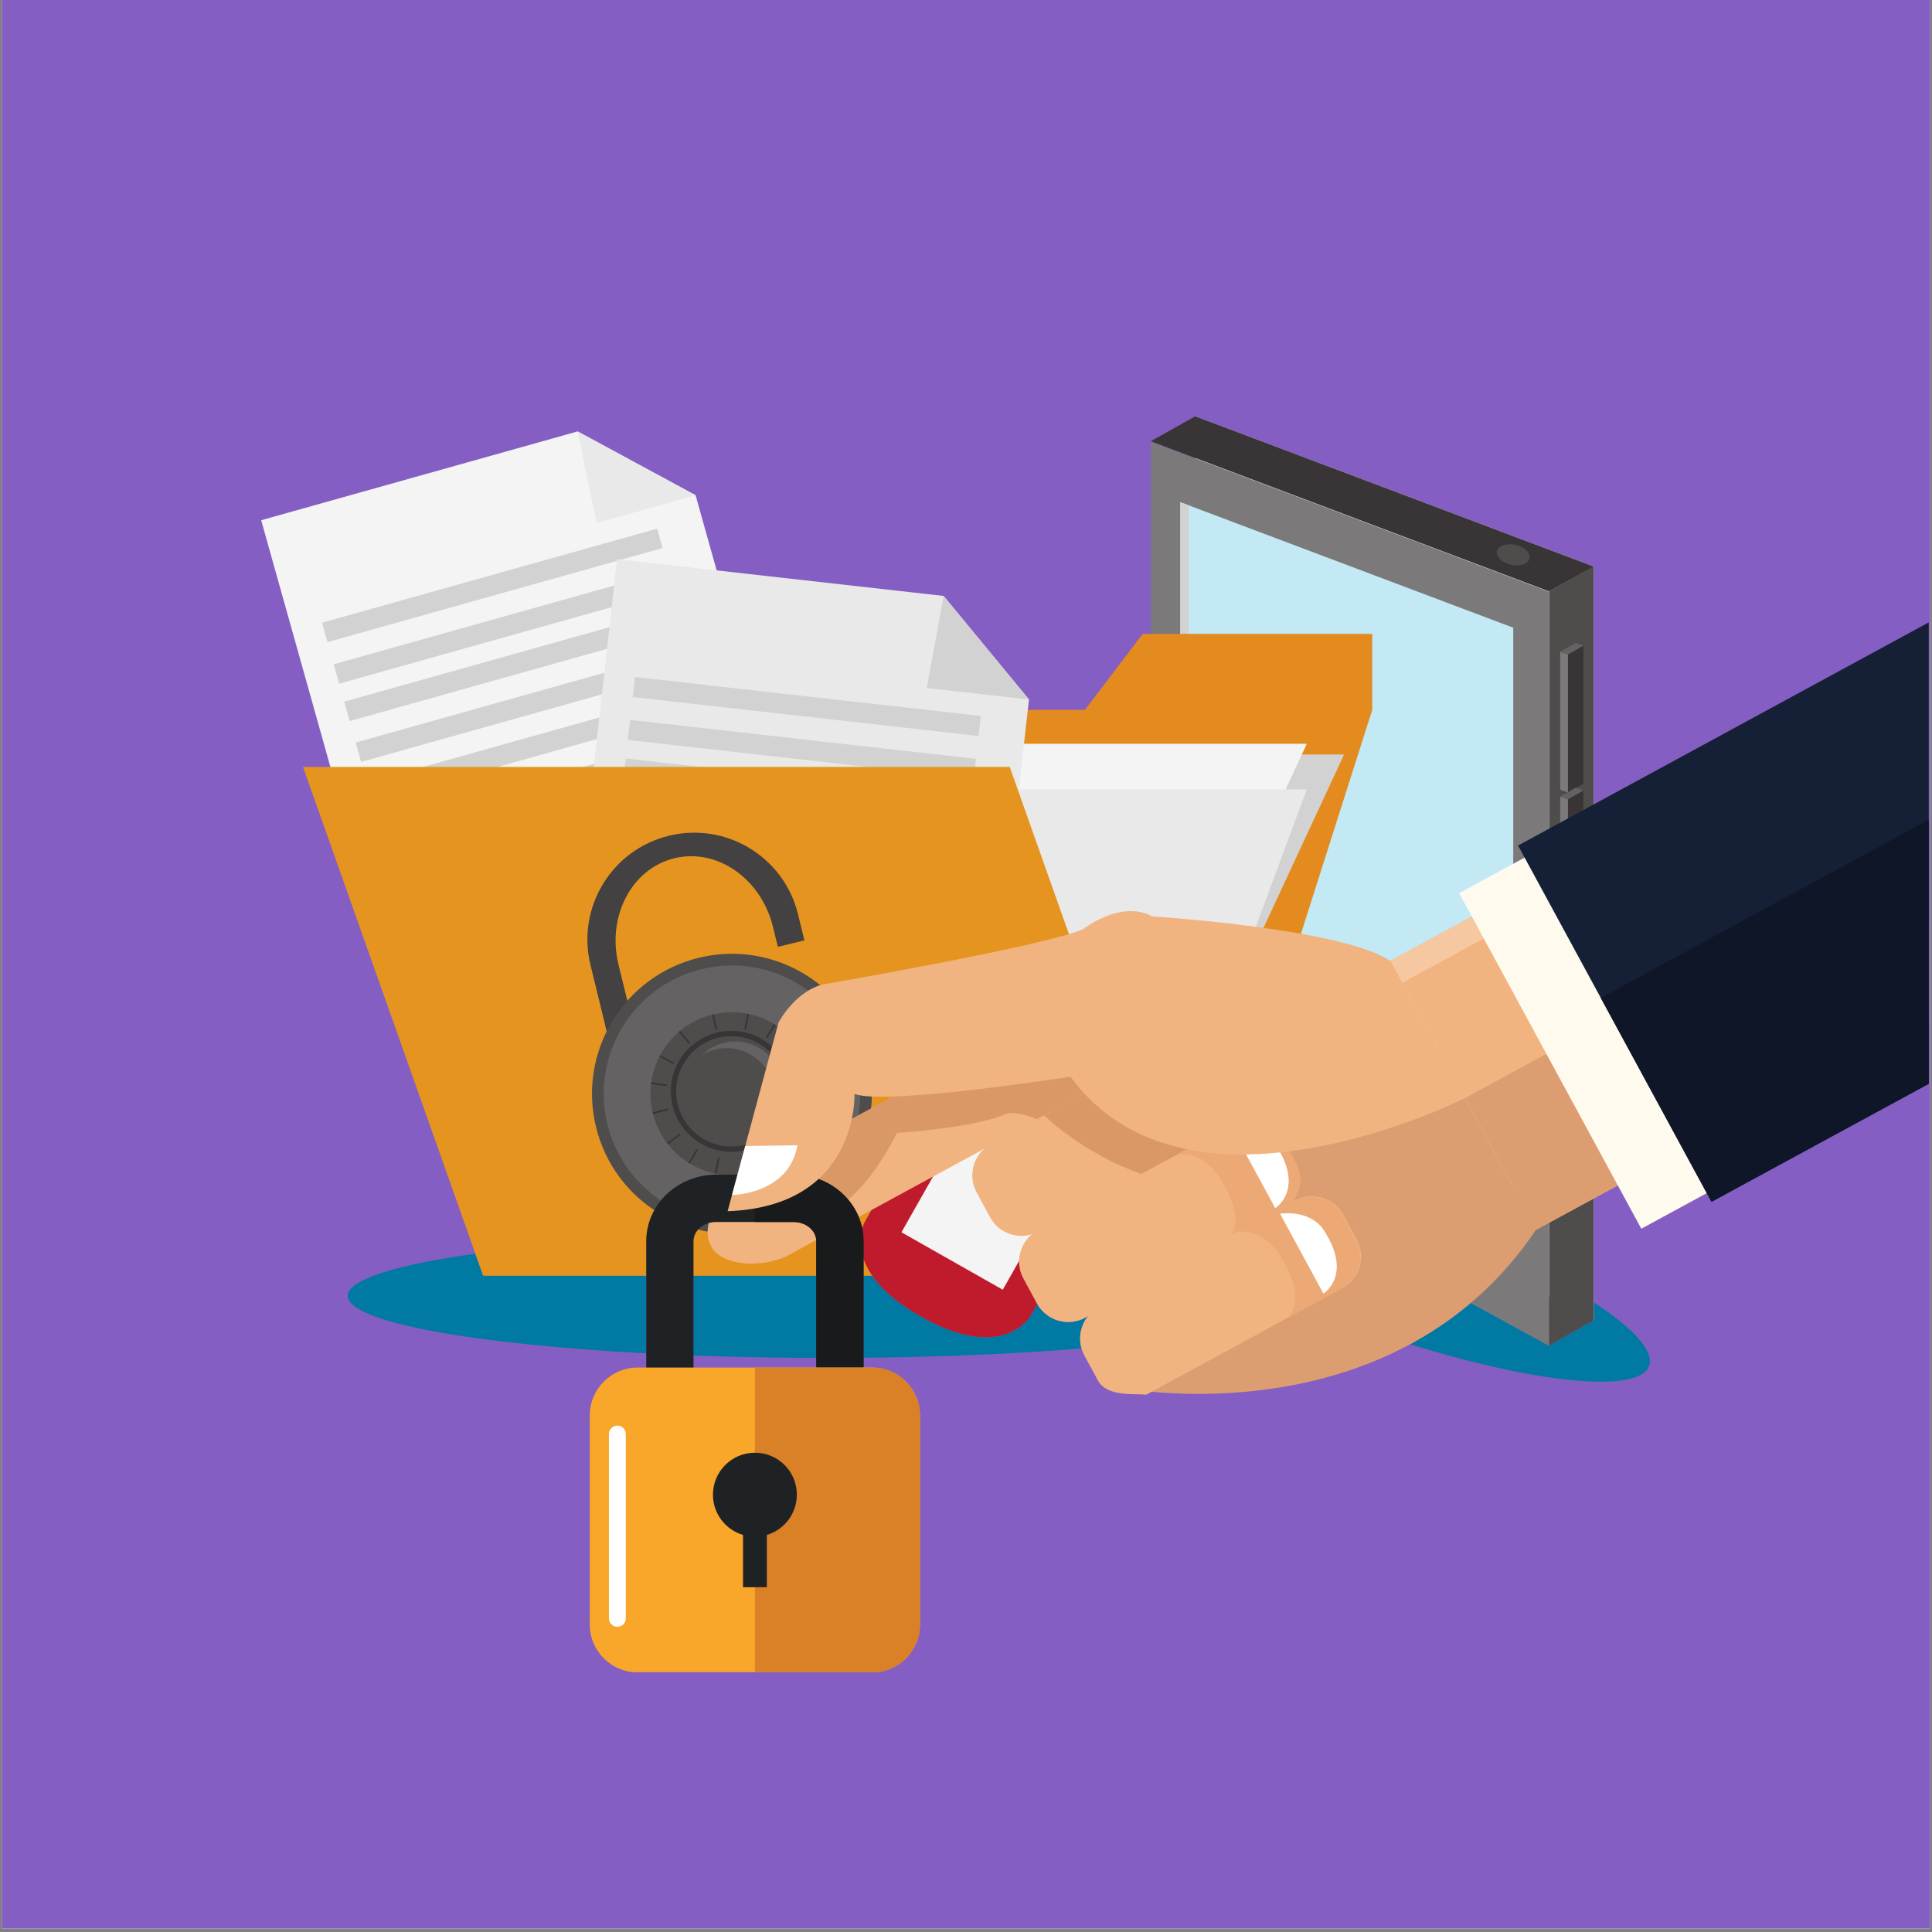 <svg xmlns="http://www.w3.org/2000/svg" xmlns:xlink="http://www.w3.org/1999/xlink" width="720" zoomAndPan="magnify" viewBox="0 0 540 540" height="720" preserveAspectRatio="xMidYMid meet" version="1.0"><rect x="0" y="0" width="540" height="540" fill="#808080" stroke="none"/><defs><clipPath id="40d7608e6a"><path d="M 0.5 0 L 539.5 0 L 539.5 539 L 0.5 539 Z M 0.5 0 " clip-rule="nonzero"/></clipPath><clipPath id="3b02f0d0d9"><path d="M 334 116.285 L 446 116.285 L 446 370 L 334 370 Z M 334 116.285 " clip-rule="nonzero"/></clipPath><clipPath id="acd4e61f65"><path d="M 321 116.285 L 446 116.285 L 446 166 L 321 166 Z M 321 116.285 " clip-rule="nonzero"/></clipPath><clipPath id="9c48e91f00"><path d="M 164 382 L 258 382 L 258 467.383 L 164 467.383 Z M 164 382 " clip-rule="nonzero"/></clipPath><clipPath id="0b6bd25edd"><path d="M 210 382 L 258 382 L 258 467.383 L 210 467.383 Z M 210 382 " clip-rule="nonzero"/></clipPath><clipPath id="26a34ca81e"><path d="M 388 203 L 539.09 203 L 539.09 344 L 388 344 Z M 388 203 " clip-rule="nonzero"/></clipPath><clipPath id="1b98d0af72"><path d="M 409 241 L 539.09 241 L 539.09 344 L 409 344 Z M 409 241 " clip-rule="nonzero"/></clipPath><clipPath id="de5e23c711"><path d="M 424 173 L 539.09 173 L 539.09 336 L 424 336 Z M 424 173 " clip-rule="nonzero"/></clipPath><clipPath id="958e57b764"><path d="M 477 302.012 L 539.09 302.012 L 539.09 336 L 477 336 Z M 477 302.012 " clip-rule="nonzero"/></clipPath><clipPath id="607b5e0f78"><path d="M 447 229.051 L 539.09 229.051 L 539.09 336 L 447 336 Z M 447 229.051 " clip-rule="nonzero"/></clipPath></defs><g clip-path="url(#40d7608e6a)"><path fill="#ffffff" d="M 0.5 0 L 539.5 0 L 539.5 539 L 0.5 539 Z M 0.5 0 " fill-opacity="1" fill-rule="nonzero"/><path fill="#845ec2" d="M 0.5 0 L 539.5 0 L 539.5 539 L 0.5 539 Z M 0.5 0 " fill-opacity="1" fill-rule="nonzero"/></g><path fill="#007aa2" d="M 447.422 386.203 C 435.238 386.203 416.012 382.504 394.145 375.719 C 399.949 372.59 405.645 368.793 411.082 364.191 L 432.992 376.18 L 432.992 362.512 L 432.992 376.09 L 445.363 369.07 L 445.445 369.109 L 445.445 363.984 C 456.465 371.211 462.418 377.629 460.922 381.773 C 459.844 384.773 454.988 386.203 447.422 386.203 M 228.156 379.539 C 216.27 379.504 204.762 379.27 193.836 378.859 L 193.836 356.512 L 228.156 356.512 L 228.156 379.539 M 241.359 379.496 L 241.359 356.512 L 243.754 356.512 C 246.219 360.102 250.402 364.035 257.332 367.953 C 265.016 372.309 270.977 373.766 275.512 373.766 C 284.652 373.766 288.004 367.852 288.004 367.852 L 289.91 364.484 C 291.742 367.695 295.102 369.52 298.574 369.52 C 300.18 369.52 301.812 369.129 303.328 368.305 L 304.055 367.914 C 302.059 370.414 301.363 373.773 302.277 376.906 C 284.371 378.359 263.621 379.281 241.359 379.496 M 180.625 378.266 C 131.691 375.68 97.199 369.453 97.199 362.191 C 97.199 357.641 110.727 353.5 132.867 350.406 L 135.023 356.512 L 180.625 356.512 L 180.625 378.266 " fill-opacity="1" fill-rule="nonzero"/><g clip-path="url(#3b02f0d0d9)"><path fill="#ffffff" d="M 445.445 369.109 L 334.09 310.059 L 334.09 116.344 L 445.445 158.336 L 445.445 369.109 " fill-opacity="1" fill-rule="nonzero"/></g><path fill="#7b7979" d="M 432.992 376.18 L 321.641 315.25 L 321.641 123.414 L 432.992 165.402 L 432.992 376.18 " fill-opacity="1" fill-rule="nonzero"/><path fill="#4f4c4c" d="M 432.992 376.09 L 445.445 369.023 L 445.445 158.246 L 432.992 165.316 L 432.992 376.09 " fill-opacity="1" fill-rule="nonzero"/><g clip-path="url(#acd4e61f65)"><path fill="#393536" d="M 432.992 165.316 L 321.641 123.328 L 334.098 116.344 L 445.445 158.336 L 432.992 165.316 " fill-opacity="1" fill-rule="nonzero"/></g><path fill="#c3e9f5" d="M 422.957 351.574 L 329.906 300.66 L 329.906 140.359 L 422.957 175.441 L 422.957 351.574 " fill-opacity="1" fill-rule="nonzero"/><path fill="#d3d2d2" d="M 332.301 301.965 L 329.906 300.66 L 329.906 140.359 L 332.273 141.246 L 332.301 301.965 " fill-opacity="1" fill-rule="nonzero"/><path fill="#4f4c4c" d="M 362.578 334.477 C 359.551 331.43 358.93 327.129 361.199 324.871 C 363.469 322.617 367.762 323.254 370.797 326.305 C 373.824 329.355 374.438 333.656 372.176 335.91 C 369.906 338.164 365.609 337.523 362.578 334.477 " fill-opacity="1" fill-rule="nonzero"/><path fill="#393536" d="M 442.578 218.992 L 438.242 221.492 L 438.242 182.934 L 442.578 180.434 L 442.578 218.992 " fill-opacity="1" fill-rule="nonzero"/><path fill="#7b7979" d="M 438.242 221.492 L 436.074 220.738 L 436.074 182.176 L 438.242 182.934 L 438.242 221.492 " fill-opacity="1" fill-rule="nonzero"/><path fill="#656263" d="M 438.242 182.934 L 436.074 182.172 L 440.41 179.676 L 442.578 180.434 L 438.242 182.934 " fill-opacity="1" fill-rule="nonzero"/><path fill="#393536" d="M 442.578 259.473 L 438.242 261.973 L 438.242 223.41 L 442.578 220.91 L 442.578 259.473 " fill-opacity="1" fill-rule="nonzero"/><path fill="#7b7979" d="M 438.242 261.973 L 436.074 261.215 L 436.074 222.652 L 438.242 223.41 L 438.242 261.973 " fill-opacity="1" fill-rule="nonzero"/><path fill="#656263" d="M 438.242 223.41 L 436.074 222.652 L 440.41 220.152 L 442.578 220.91 L 438.242 223.41 " fill-opacity="1" fill-rule="nonzero"/><path fill="#4f4c4c" d="M 427.508 156.062 C 427.172 157.602 424.863 158.406 422.348 157.863 C 419.84 157.312 418.07 155.617 418.41 154.078 C 418.746 152.539 421.055 151.73 423.562 152.281 C 426.078 152.832 427.84 154.523 427.508 156.062 " fill-opacity="1" fill-rule="nonzero"/><path fill="#a7a5a6" d="M 422.957 351.574 L 329.906 300.66 L 332.301 300.312 L 422.957 349.109 L 422.957 351.574 " fill-opacity="1" fill-rule="nonzero"/><path fill="#e48b20" d="M 319.398 177.16 L 303.254 198.41 L 186.004 198.41 L 135.664 356.512 L 333.203 356.512 L 383.547 198.41 L 383.547 177.16 L 319.398 177.16 " fill-opacity="1" fill-rule="nonzero"/><path fill="#d3d2d2" d="M 315.004 341.344 L 146.09 341.344 L 206.773 210.883 L 375.684 210.883 L 315.004 341.344 " fill-opacity="1" fill-rule="nonzero"/><path fill="#f4f4f4" d="M 304.574 338.359 L 135.664 338.359 L 196.348 207.898 L 365.258 207.898 L 304.574 338.359 " fill-opacity="1" fill-rule="nonzero"/><path fill="#e9e9e9" d="M 316.848 351.09 L 135.664 351.09 L 196.348 220.625 L 365.258 220.625 L 316.848 351.09 " fill-opacity="1" fill-rule="nonzero"/><path fill="#f4f4f4" d="M 226.359 252.312 L 111.996 284.414 L 73 145.406 L 161.445 120.582 L 194.418 138.422 L 226.359 252.312 " fill-opacity="1" fill-rule="nonzero"/><path fill="#d3d2d2" d="M 185.199 153.176 L 91.535 179.473 L 90.016 174.047 L 183.68 147.758 L 185.199 153.176 " fill-opacity="1" fill-rule="nonzero"/><path fill="#d3d2d2" d="M 188.457 164.793 L 94.793 191.086 L 93.273 185.668 L 186.934 159.371 L 188.457 164.793 " fill-opacity="1" fill-rule="nonzero"/><path fill="#d3d2d2" d="M 191.387 175.246 L 97.727 201.543 L 96.203 196.117 L 189.867 169.828 L 191.387 175.246 " fill-opacity="1" fill-rule="nonzero"/><path fill="#d3d2d2" d="M 194.59 186.672 L 100.93 212.961 L 99.406 207.543 L 193.07 181.254 L 194.59 186.672 " fill-opacity="1" fill-rule="nonzero"/><path fill="#d3d2d2" d="M 197.738 197.898 L 104.078 224.191 L 102.559 218.773 L 196.219 192.477 L 197.738 197.898 " fill-opacity="1" fill-rule="nonzero"/><path fill="#d3d2d2" d="M 200.996 209.516 L 107.336 235.805 L 105.812 230.387 L 199.477 204.098 L 200.996 209.516 " fill-opacity="1" fill-rule="nonzero"/><path fill="#d3d2d2" d="M 203.93 219.965 L 110.266 246.262 L 108.746 240.84 L 202.41 214.547 L 203.93 219.965 " fill-opacity="1" fill-rule="nonzero"/><path fill="#d3d2d2" d="M 207.133 231.391 L 113.469 257.688 L 111.949 252.266 L 205.613 225.973 L 207.133 231.391 " fill-opacity="1" fill-rule="nonzero"/><path fill="#e9e9e9" d="M 161.445 120.582 L 166.746 146.191 L 194.418 138.422 Z M 161.445 120.582 " fill-opacity="1" fill-rule="nonzero"/><path fill="#e9e9e9" d="M 274.383 313.047 L 156.34 299.762 L 172.473 156.293 L 263.75 166.566 L 287.602 195.508 L 274.383 313.047 " fill-opacity="1" fill-rule="nonzero"/><path fill="#d3d2d2" d="M 273.512 205.707 L 176.836 194.828 L 177.469 189.23 L 274.137 200.113 L 273.512 205.707 " fill-opacity="1" fill-rule="nonzero"/><path fill="#d3d2d2" d="M 272.16 217.695 L 175.488 206.816 L 176.117 201.219 L 272.793 212.102 L 272.16 217.695 " fill-opacity="1" fill-rule="nonzero"/><path fill="#d3d2d2" d="M 270.949 228.488 L 174.273 217.605 L 174.906 212.008 L 271.578 222.891 L 270.949 228.488 " fill-opacity="1" fill-rule="nonzero"/><path fill="#d3d2d2" d="M 269.621 240.277 L 172.949 229.395 L 173.578 223.797 L 270.246 234.68 L 269.621 240.277 " fill-opacity="1" fill-rule="nonzero"/><path fill="#d3d2d2" d="M 268.32 251.859 L 171.645 240.98 L 172.273 235.387 L 268.949 246.266 L 268.32 251.859 " fill-opacity="1" fill-rule="nonzero"/><path fill="#d3d2d2" d="M 266.969 263.852 L 170.301 252.973 L 170.926 247.375 L 267.598 258.258 L 266.969 263.852 " fill-opacity="1" fill-rule="nonzero"/><path fill="#d3d2d2" d="M 265.754 274.641 L 169.086 263.762 L 169.715 258.168 L 266.383 269.047 L 265.754 274.641 " fill-opacity="1" fill-rule="nonzero"/><path fill="#d3d2d2" d="M 264.43 286.43 L 167.758 275.551 L 168.387 269.957 L 265.059 280.836 L 264.43 286.43 " fill-opacity="1" fill-rule="nonzero"/><path fill="#d3d2d2" d="M 263.75 166.566 L 259.039 192.293 L 287.602 195.508 Z M 263.75 166.566 " fill-opacity="1" fill-rule="nonzero"/><path fill="#e5951f" d="M 332.566 356.512 L 135.023 356.512 L 84.688 214.352 L 282.227 214.352 L 332.566 356.512 " fill-opacity="1" fill-rule="nonzero"/><path fill="#d3d2d2" d="M 316.758 301.145 L 284.133 282.637 L 295.992 261.699 L 328.625 280.207 L 316.758 301.145 " fill-opacity="1" fill-rule="nonzero"/><path fill="#801717" d="M 318.457 307.117 L 278.133 284.242 L 280.328 280.367 L 320.656 303.234 L 318.457 307.117 " fill-opacity="1" fill-rule="nonzero"/><path fill="#bdbcbc" d="M 301.598 282.035 L 293.219 277.281 L 297.727 269.324 L 306.109 274.082 L 301.598 282.035 " fill-opacity="1" fill-rule="nonzero"/><path fill="#bdbcbc" d="M 316.684 290.59 L 308.301 285.836 L 312.809 277.883 L 321.191 282.637 L 316.684 290.59 " fill-opacity="1" fill-rule="nonzero"/><path fill="#bf1b2c" d="M 288.004 367.852 C 288.004 367.852 280.504 381.09 257.332 367.953 C 234.156 354.844 241.68 341.574 241.68 341.574 L 276.234 280.602 L 322.562 306.879 L 288.004 367.852 " fill-opacity="1" fill-rule="nonzero"/><path fill="#f4f4f4" d="M 280.277 360.484 L 251.961 344.426 L 280.113 294.742 L 308.438 310.801 L 280.277 360.484 " fill-opacity="1" fill-rule="nonzero"/><path fill="#444142" d="M 217.414 264.652 L 224.832 262.836 L 223.043 255.516 C 219.125 239.492 202.961 229.676 186.941 233.598 C 170.926 237.516 161.113 253.688 165.039 269.711 L 170.055 290.25 L 177.473 288.438 L 172.875 269.621 C 169.57 256.109 176.559 242.797 188.48 239.883 C 200.402 236.965 212.746 245.551 216.047 259.055 L 217.414 264.652 " fill-opacity="1" fill-rule="nonzero"/><path fill="#4f4c4c" d="M 242.559 296.414 C 247.691 317.402 234.844 338.574 213.867 343.711 C 192.887 348.844 171.719 335.996 166.59 315.004 C 161.457 294.02 174.305 272.84 195.285 267.711 C 216.262 262.574 237.43 275.426 242.559 296.414 " fill-opacity="1" fill-rule="nonzero"/><path fill="#656263" d="M 239.379 297.191 C 244.082 316.426 232.312 335.824 213.086 340.531 C 193.863 345.234 174.473 333.457 169.77 314.227 C 165.066 294.996 176.836 275.59 196.062 270.891 C 215.285 266.188 234.68 277.961 239.379 297.191 " fill-opacity="1" fill-rule="nonzero"/><path fill="#4f4c4c" d="M 226.695 300.297 C 229.684 312.52 222.203 324.852 209.988 327.84 C 197.77 330.832 185.445 323.344 182.453 311.121 C 179.465 298.902 186.949 286.57 199.164 283.582 C 211.383 280.59 223.707 288.074 226.695 300.297 " fill-opacity="1" fill-rule="nonzero"/><path fill="#393536" d="M 219.043 323.305 L 216.199 319.914 L 216.555 319.617 L 219.398 323.004 L 219.043 323.305 " fill-opacity="1" fill-rule="nonzero"/><path fill="#393536" d="M 192.594 291.801 L 189.746 288.414 L 190.105 288.109 L 192.949 291.5 L 192.594 291.801 " fill-opacity="1" fill-rule="nonzero"/><path fill="#393536" d="M 209.375 283.438 L 208.484 287.77 L 208.023 287.676 L 208.914 283.34 L 209.375 283.438 " fill-opacity="1" fill-rule="nonzero"/><path fill="#393536" d="M 201.125 323.742 L 200.238 328.074 L 199.777 327.98 L 200.668 323.645 L 201.125 323.742 " fill-opacity="1" fill-rule="nonzero"/><path fill="#393536" d="M 227.133 308.879 L 222.742 308.309 L 222.805 307.852 L 227.191 308.422 L 227.133 308.879 " fill-opacity="1" fill-rule="nonzero"/><path fill="#393536" d="M 186.348 303.57 L 181.961 303 L 182.02 302.535 L 186.406 303.105 L 186.348 303.57 " fill-opacity="1" fill-rule="nonzero"/><path fill="#393536" d="M 220.914 300.984 C 223.145 310.105 217.559 319.309 208.445 321.539 C 199.328 323.77 190.133 318.184 187.902 309.066 C 185.672 299.945 191.258 290.746 200.371 288.516 C 209.488 286.285 218.684 291.867 220.914 300.984 " fill-opacity="1" fill-rule="nonzero"/><path fill="#4f4c4c" d="M 220.914 300.984 L 220.828 301.012 C 221.16 302.359 221.32 303.711 221.32 305.039 C 221.32 312.652 216.145 319.566 208.426 321.457 C 207.074 321.785 205.727 321.941 204.395 321.941 C 196.785 321.941 189.875 316.766 187.988 309.047 C 187.656 307.695 187.496 306.344 187.496 305.016 C 187.496 297.402 192.672 290.484 200.391 288.602 C 201.742 288.27 203.09 288.109 204.422 288.109 C 212.027 288.109 218.938 293.285 220.828 301.012 L 220.914 300.984 L 221 300.965 C 219.09 293.164 212.105 287.938 204.422 287.938 C 203.074 287.938 201.711 288.098 200.352 288.43 C 192.551 290.336 187.324 297.32 187.324 305.016 C 187.324 306.355 187.484 307.727 187.816 309.086 C 189.727 316.891 196.707 322.121 204.395 322.121 C 205.738 322.121 207.105 321.961 208.465 321.625 C 216.266 319.715 221.492 312.73 221.492 305.039 C 221.492 303.695 221.332 302.332 221 300.965 L 220.914 300.984 " fill-opacity="1" fill-rule="nonzero"/><path fill="#4f4c4c" d="M 219.301 301.387 C 221.309 309.609 216.277 317.91 208.051 319.922 C 199.828 321.934 191.531 316.902 189.516 308.672 C 187.508 300.445 192.547 292.145 200.766 290.129 C 208.988 288.117 217.285 293.156 219.301 301.387 " fill-opacity="1" fill-rule="nonzero"/><path fill="#4f4c4c" d="M 219.301 301.387 L 219.219 301.402 C 219.52 302.621 219.66 303.84 219.66 305.039 C 219.66 311.906 214.996 318.141 208.027 319.844 C 206.816 320.145 205.594 320.285 204.395 320.285 C 197.535 320.285 191.297 315.621 189.598 308.652 C 189.297 307.43 189.156 306.215 189.156 305.016 C 189.156 298.152 193.82 291.91 200.781 290.207 C 202 289.91 203.223 289.766 204.422 289.766 C 211.281 289.766 217.516 294.438 219.219 301.402 L 219.301 301.387 L 219.375 301.367 C 217.656 294.324 211.359 289.609 204.422 289.609 C 203.211 289.609 201.977 289.75 200.746 290.055 C 193.711 291.777 188.996 298.074 188.996 305.016 C 188.996 306.227 189.141 307.461 189.441 308.691 C 191.16 315.73 197.465 320.445 204.395 320.445 C 205.609 320.445 206.84 320.301 208.07 320 C 215.105 318.277 219.82 311.977 219.82 305.039 C 219.82 303.824 219.676 302.594 219.375 301.367 L 219.301 301.387 " fill-opacity="1" fill-rule="nonzero"/><path fill="#656263" d="M 202.305 291.426 C 199.766 292.047 197.574 293.352 195.875 295.094 C 197.062 294.344 198.395 293.77 199.832 293.422 C 207.062 291.652 214.355 296.082 216.125 303.316 C 217.273 308.004 215.812 312.727 212.672 315.945 C 217.461 312.941 220.02 307.109 218.605 301.32 C 216.836 294.086 209.539 289.656 202.305 291.426 " fill-opacity="1" fill-rule="nonzero"/><path fill="#4f4c4c" d="M 202.305 291.426 L 202.293 291.355 C 199.738 291.98 197.535 293.289 195.824 295.047 L 195.414 295.465 L 195.91 295.156 C 197.094 294.41 198.418 293.836 199.848 293.484 C 200.918 293.227 201.992 293.102 203.047 293.102 C 209.078 293.102 214.562 297.207 216.062 303.332 C 216.32 304.402 216.445 305.469 216.445 306.527 C 216.445 310.07 215.031 313.426 212.621 315.895 L 212.211 316.316 L 212.707 316.004 C 216.625 313.547 219.059 309.199 219.059 304.531 C 219.059 303.465 218.934 302.379 218.668 301.301 C 217.156 295.109 211.617 290.965 205.52 290.965 C 204.457 290.965 203.371 291.09 202.293 291.355 L 202.305 291.426 L 202.32 291.492 C 203.391 291.227 204.465 291.102 205.52 291.102 C 211.551 291.105 217.035 295.207 218.535 301.336 C 218.793 302.406 218.918 303.477 218.918 304.531 C 218.918 309.152 216.512 313.449 212.633 315.887 L 212.672 315.945 L 212.723 315.996 C 215.156 313.5 216.586 310.109 216.586 306.527 C 216.586 305.461 216.461 304.375 216.195 303.297 C 214.68 297.105 209.145 292.961 203.047 292.961 C 201.98 292.961 200.898 293.086 199.816 293.352 C 198.367 293.707 197.035 294.285 195.836 295.035 L 195.875 295.094 L 195.926 295.145 C 197.613 293.406 199.797 292.109 202.32 291.492 L 202.305 291.426 " fill-opacity="1" fill-rule="nonzero"/><path fill="#393536" d="M 224.648 316.48 L 220.73 314.426 L 220.945 314.012 L 224.863 316.066 L 224.648 316.48 " fill-opacity="1" fill-rule="nonzero"/><path fill="#393536" d="M 188.207 297.406 L 184.289 295.355 L 184.504 294.941 L 188.422 296.992 L 188.207 297.406 " fill-opacity="1" fill-rule="nonzero"/><path fill="#393536" d="M 216.762 286.461 L 214.438 290.223 L 214.035 289.977 L 216.367 286.215 L 216.762 286.461 " fill-opacity="1" fill-rule="nonzero"/><path fill="#393536" d="M 195.113 321.441 L 192.785 325.207 L 192.387 324.957 L 194.715 321.195 L 195.113 321.441 " fill-opacity="1" fill-rule="nonzero"/><path fill="#393536" d="M 199.473 283.504 L 200.508 287.805 L 200.051 287.914 L 199.02 283.617 L 199.473 283.504 " fill-opacity="1" fill-rule="nonzero"/><path fill="#393536" d="M 209.098 323.5 L 210.133 327.805 L 209.68 327.914 L 208.645 323.609 L 209.098 323.5 " fill-opacity="1" fill-rule="nonzero"/><path fill="#393536" d="M 226.75 300.527 L 222.457 301.574 L 222.344 301.121 L 226.641 300.07 L 226.75 300.527 " fill-opacity="1" fill-rule="nonzero"/><path fill="#393536" d="M 186.809 310.301 L 182.512 311.352 L 182.398 310.895 L 186.691 309.844 L 186.809 310.301 " fill-opacity="1" fill-rule="nonzero"/><path fill="#393536" d="M 222.699 291.91 L 219.211 294.625 L 218.918 294.254 L 222.414 291.539 L 222.699 291.91 " fill-opacity="1" fill-rule="nonzero"/><path fill="#393536" d="M 190.23 317.16 L 186.738 319.875 L 186.449 319.504 L 189.941 316.789 L 190.23 317.16 " fill-opacity="1" fill-rule="nonzero"/><path fill="#dc9e71" d="M 315.043 388.113 C 315.043 388.113 390.078 402.219 429.406 343.594 L 403.031 295.012 L 335.055 327.559 L 315.043 388.113 " fill-opacity="1" fill-rule="nonzero"/><path fill="#f1b37f" d="M 323.754 280.414 C 327.055 286.48 326.469 293.172 322.477 295.34 L 221.719 350.086 C 214.77 354.535 202.043 354.406 198.746 348.336 C 195.465 342.285 200.934 332.941 209.793 328.125 L 310.555 273.383 C 314.551 271.211 320.473 274.359 323.754 280.414 " fill-opacity="1" fill-rule="nonzero"/><path fill="#da9866" d="M 296.602 280.961 L 214.848 325.375 C 213.137 329.34 211.746 333.285 210.816 337.086 C 210.816 337.086 230.988 355.109 250.715 316.652 C 250.715 316.652 272.672 315.332 281.742 311.102 C 281.742 311.102 286.48 310.945 289.996 312.992 L 308.527 302.922 C 312.52 300.754 313.102 294.062 309.805 287.996 C 306.523 281.941 300.594 278.785 296.602 280.961 " fill-opacity="1" fill-rule="nonzero"/><path fill="#1f2224" d="M 241.359 401.516 L 228.156 401.516 L 228.156 346.906 C 228.156 343.945 225.301 341.547 221.809 341.547 L 200.184 341.547 C 196.684 341.547 193.836 343.945 193.836 346.906 L 193.836 401.516 L 180.625 401.516 L 180.625 346.906 C 180.625 336.648 189.398 328.32 200.184 328.32 L 221.809 328.32 C 232.594 328.32 241.359 336.648 241.359 346.906 L 241.359 401.516 " fill-opacity="1" fill-rule="nonzero"/><path fill="#181a1b" d="M 241.359 382.238 L 228.156 382.238 L 228.156 346.906 C 228.156 346.801 228.152 346.695 228.145 346.594 C 227.957 343.781 225.184 341.547 221.809 341.547 L 210.992 341.547 L 210.992 337.762 C 219.004 336.355 224.719 333.27 228.785 329.539 C 236.133 332.215 241.359 338.988 241.359 346.906 L 241.359 382.238 " fill-opacity="1" fill-rule="nonzero"/><g clip-path="url(#9c48e91f00)"><path fill="#f9a72b" d="M 257.145 454.09 C 257.145 461.422 251.137 467.434 243.793 467.434 L 178.188 467.434 C 170.852 467.434 164.844 461.422 164.844 454.09 L 164.844 395.586 C 164.844 388.246 170.852 382.238 178.188 382.238 L 243.793 382.238 C 251.137 382.238 257.145 388.246 257.145 395.586 L 257.145 454.09 " fill-opacity="1" fill-rule="nonzero"/></g><g clip-path="url(#0b6bd25edd)"><path fill="#da8026" d="M 243.793 467.434 L 210.992 467.434 L 210.992 382.238 L 243.793 382.238 C 251.137 382.238 257.145 388.246 257.145 395.586 L 257.145 454.09 C 257.145 461.422 251.137 467.434 243.793 467.434 " fill-opacity="1" fill-rule="nonzero"/></g><path fill="#ffffff" d="M 174.914 452.34 L 174.914 400.812 C 174.914 399.516 173.859 398.461 172.559 398.461 C 171.258 398.461 170.203 399.516 170.203 400.812 L 170.203 452.34 C 170.203 453.645 171.258 454.695 172.559 454.695 C 173.859 454.695 174.914 453.645 174.914 452.34 " fill-opacity="1" fill-rule="nonzero"/><path fill="#1f2224" d="M 222.723 417.77 C 222.723 411.281 217.484 406.039 210.996 406.039 C 204.531 406.039 199.27 411.281 199.27 417.77 C 199.27 423.078 202.801 427.578 207.676 429.023 L 207.676 443.633 L 214.336 443.633 L 214.336 429.023 C 219.184 427.578 222.723 423.078 222.723 417.77 " fill-opacity="1" fill-rule="nonzero"/><path fill="#f1b37f" d="M 349.086 300.906 C 351.723 305.762 349.934 311.797 345.082 314.43 L 290.254 344.219 C 285.402 346.855 279.367 345.07 276.73 340.215 L 272.973 333.285 C 270.344 328.445 272.133 322.41 276.984 319.777 L 331.812 289.984 C 336.664 287.352 342.695 289.137 345.324 293.977 L 349.086 300.906 " fill-opacity="1" fill-rule="nonzero"/><path fill="#da9866" d="M 345.082 314.43 C 349.934 311.797 351.723 305.762 349.086 300.906 L 345.324 293.977 C 342.695 289.137 336.664 287.352 331.812 289.984 L 291.812 311.719 C 291.812 311.719 302.68 322.496 319.523 328.32 L 345.082 314.43 " fill-opacity="1" fill-rule="nonzero"/><path fill="#dd9663" d="M 330.738 321.762 C 330.883 321.57 331.031 321.344 331.176 321.09 C 331.371 321.129 331.566 321.172 331.758 321.207 L 330.738 321.762 " fill-opacity="1" fill-rule="nonzero"/><path fill="#f1ccb0" d="M 331.238 291.262 L 343.363 313.594 C 343.363 313.594 351.512 308.551 343.781 296.359 C 343.781 296.359 340.941 290.246 331.238 291.262 " fill-opacity="1" fill-rule="nonzero"/><path fill="#f1b37f" d="M 362.16 324.992 C 364.789 329.824 363.008 335.879 358.156 338.516 L 303.328 368.305 C 298.477 370.945 292.438 369.141 289.809 364.301 L 286.047 357.371 C 283.422 352.535 285.207 346.5 290.059 343.863 L 344.887 314.074 C 349.746 311.434 355.777 313.227 358.402 318.059 L 362.16 324.992 " fill-opacity="1" fill-rule="nonzero"/><path fill="#eca975" d="M 344.258 345.176 C 345.496 343.004 346.465 338.523 341.797 330.684 C 341.797 330.684 338.117 322.559 330.059 322.559 C 329.781 322.559 329.504 322.57 329.219 322.586 L 331.758 321.207 C 336.816 322.23 342.012 322.664 347.211 322.664 C 347.57 322.664 347.926 322.664 348.285 322.66 L 356.438 337.68 C 356.438 337.68 363.844 333.086 357.832 322.102 C 358.707 322.004 359.566 321.91 360.43 321.801 L 362.16 324.992 C 362.984 326.5 363.375 328.129 363.375 329.742 C 363.375 331.992 362.613 334.191 361.203 335.965 L 345.984 344.234 L 344.258 345.176 " fill-opacity="1" fill-rule="nonzero"/><path fill="#ffffff" d="M 344.305 315.332 L 356.438 337.68 C 356.438 337.68 364.582 332.625 356.855 320.449 C 356.855 320.449 354.016 314.332 344.305 315.332 " fill-opacity="1" fill-rule="nonzero"/><path fill="#f1b37f" d="M 379.215 346.52 C 381.836 351.344 380.043 357.406 375.203 360.031 L 320.375 389.824 C 317.547 389.395 309.48 390.656 306.867 385.828 L 303.094 378.891 C 300.469 374.051 302.25 368 307.098 365.363 L 361.93 335.574 C 366.762 332.945 372.82 334.738 375.449 339.582 L 379.215 346.52 " fill-opacity="1" fill-rule="nonzero"/><path fill="#de9b6b" d="M 359.637 368.488 C 359.637 368.488 359.641 368.488 359.645 368.484 L 368.762 363.535 L 359.637 368.488 M 361.199 335.969 C 361.199 335.965 361.203 335.965 361.203 335.965 L 361.676 335.711 C 361.723 335.684 361.77 335.66 361.82 335.637 L 361.199 335.969 " fill-opacity="1" fill-rule="nonzero"/><path fill="#e8a36d" d="M 345.984 344.234 L 361.203 335.965 C 361.203 335.965 361.199 335.965 361.199 335.969 L 345.992 344.234 C 345.984 344.234 345.984 344.234 345.984 344.234 " fill-opacity="1" fill-rule="nonzero"/><path fill="#eca975" d="M 359.645 368.484 C 359.895 368.309 365.582 364.109 358.594 352.34 C 358.594 352.34 354.891 344.207 346.805 344.207 C 346.539 344.207 346.266 344.215 345.984 344.234 L 361.199 335.969 L 361.82 335.637 C 363.285 334.871 364.859 334.504 366.406 334.504 C 369.945 334.504 373.371 336.395 375.18 339.727 L 378.945 346.672 C 381.566 351.488 379.785 357.539 374.953 360.168 L 368.762 363.535 L 359.645 368.484 " fill-opacity="1" fill-rule="nonzero"/><path fill="#ffffff" d="M 357.77 339.211 L 369.906 361.559 C 369.906 361.559 378.027 356.512 370.297 344.32 C 370.297 344.32 367.465 338.215 357.77 339.211 " fill-opacity="1" fill-rule="nonzero"/><path fill="#f1b37f" d="M 409.492 306.914 C 409.492 306.914 332.188 346.055 299.199 300.938 C 299.199 300.938 247.254 309.059 238.84 305.75 C 238.84 305.75 240.055 337.246 203.375 338.531 L 217.602 285.789 C 217.602 285.789 222.691 276.125 231.219 274.945 C 231.219 274.945 294.262 263.98 302.898 259.598 C 302.898 259.598 313.391 251.387 322.035 256.137 C 322.035 256.137 376.246 259.582 388.781 268.766 L 409.492 306.914 " fill-opacity="1" fill-rule="nonzero"/><path fill="#ffffff" d="M 204.605 334 C 204.605 334 220.438 333.91 222.883 320.117 L 208.305 320.309 L 204.605 334 " fill-opacity="1" fill-rule="nonzero"/><g clip-path="url(#26a34ca81e)"><path fill="#f1b37f" d="M 539.09 258.906 L 508.852 203.203 L 388.645 268.516 L 429.449 343.676 L 539.09 284.105 L 539.09 258.906 " fill-opacity="1" fill-rule="nonzero"/></g><g clip-path="url(#1b98d0af72)"><path fill="#dc9e71" d="M 539.09 258.902 L 529.699 241.605 L 409.492 306.914 L 429.449 343.676 L 539.09 284.105 L 539.09 258.902 " fill-opacity="1" fill-rule="nonzero"/></g><path fill="#f6c8a2" d="M 391.988 274.664 L 388.645 268.516 L 411.379 256.168 L 414.719 262.316 L 391.988 274.664 " fill-opacity="1" fill-rule="nonzero"/><path fill="#fffaee" d="M 477.824 333.066 L 458.754 343.43 L 407.836 249.641 L 426.906 239.277 L 477.824 333.066 " fill-opacity="1" fill-rule="nonzero"/><g clip-path="url(#de5e23c711)"><path fill="#151f36" d="M 539.09 173.961 L 424.305 236.328 L 478.363 335.914 L 539.09 302.926 L 539.09 173.961 " fill-opacity="1" fill-rule="nonzero"/></g><g clip-path="url(#958e57b764)"><path fill="#007ea6" d="M 478.363 335.914 L 477.051 333.484 L 478.363 335.914 L 539.09 302.926 L 478.363 335.914 " fill-opacity="1" fill-rule="nonzero"/></g><path fill="#bdb9b0" d="M 477.051 333.484 L 447.418 278.906 L 477.051 333.484 " fill-opacity="1" fill-rule="nonzero"/><g clip-path="url(#607b5e0f78)"><path fill="#0f1627" d="M 478.363 335.914 L 477.051 333.484 L 447.418 278.906 L 539.09 229.098 L 539.09 302.926 L 478.363 335.914 " fill-opacity="1" fill-rule="nonzero"/></g></svg>